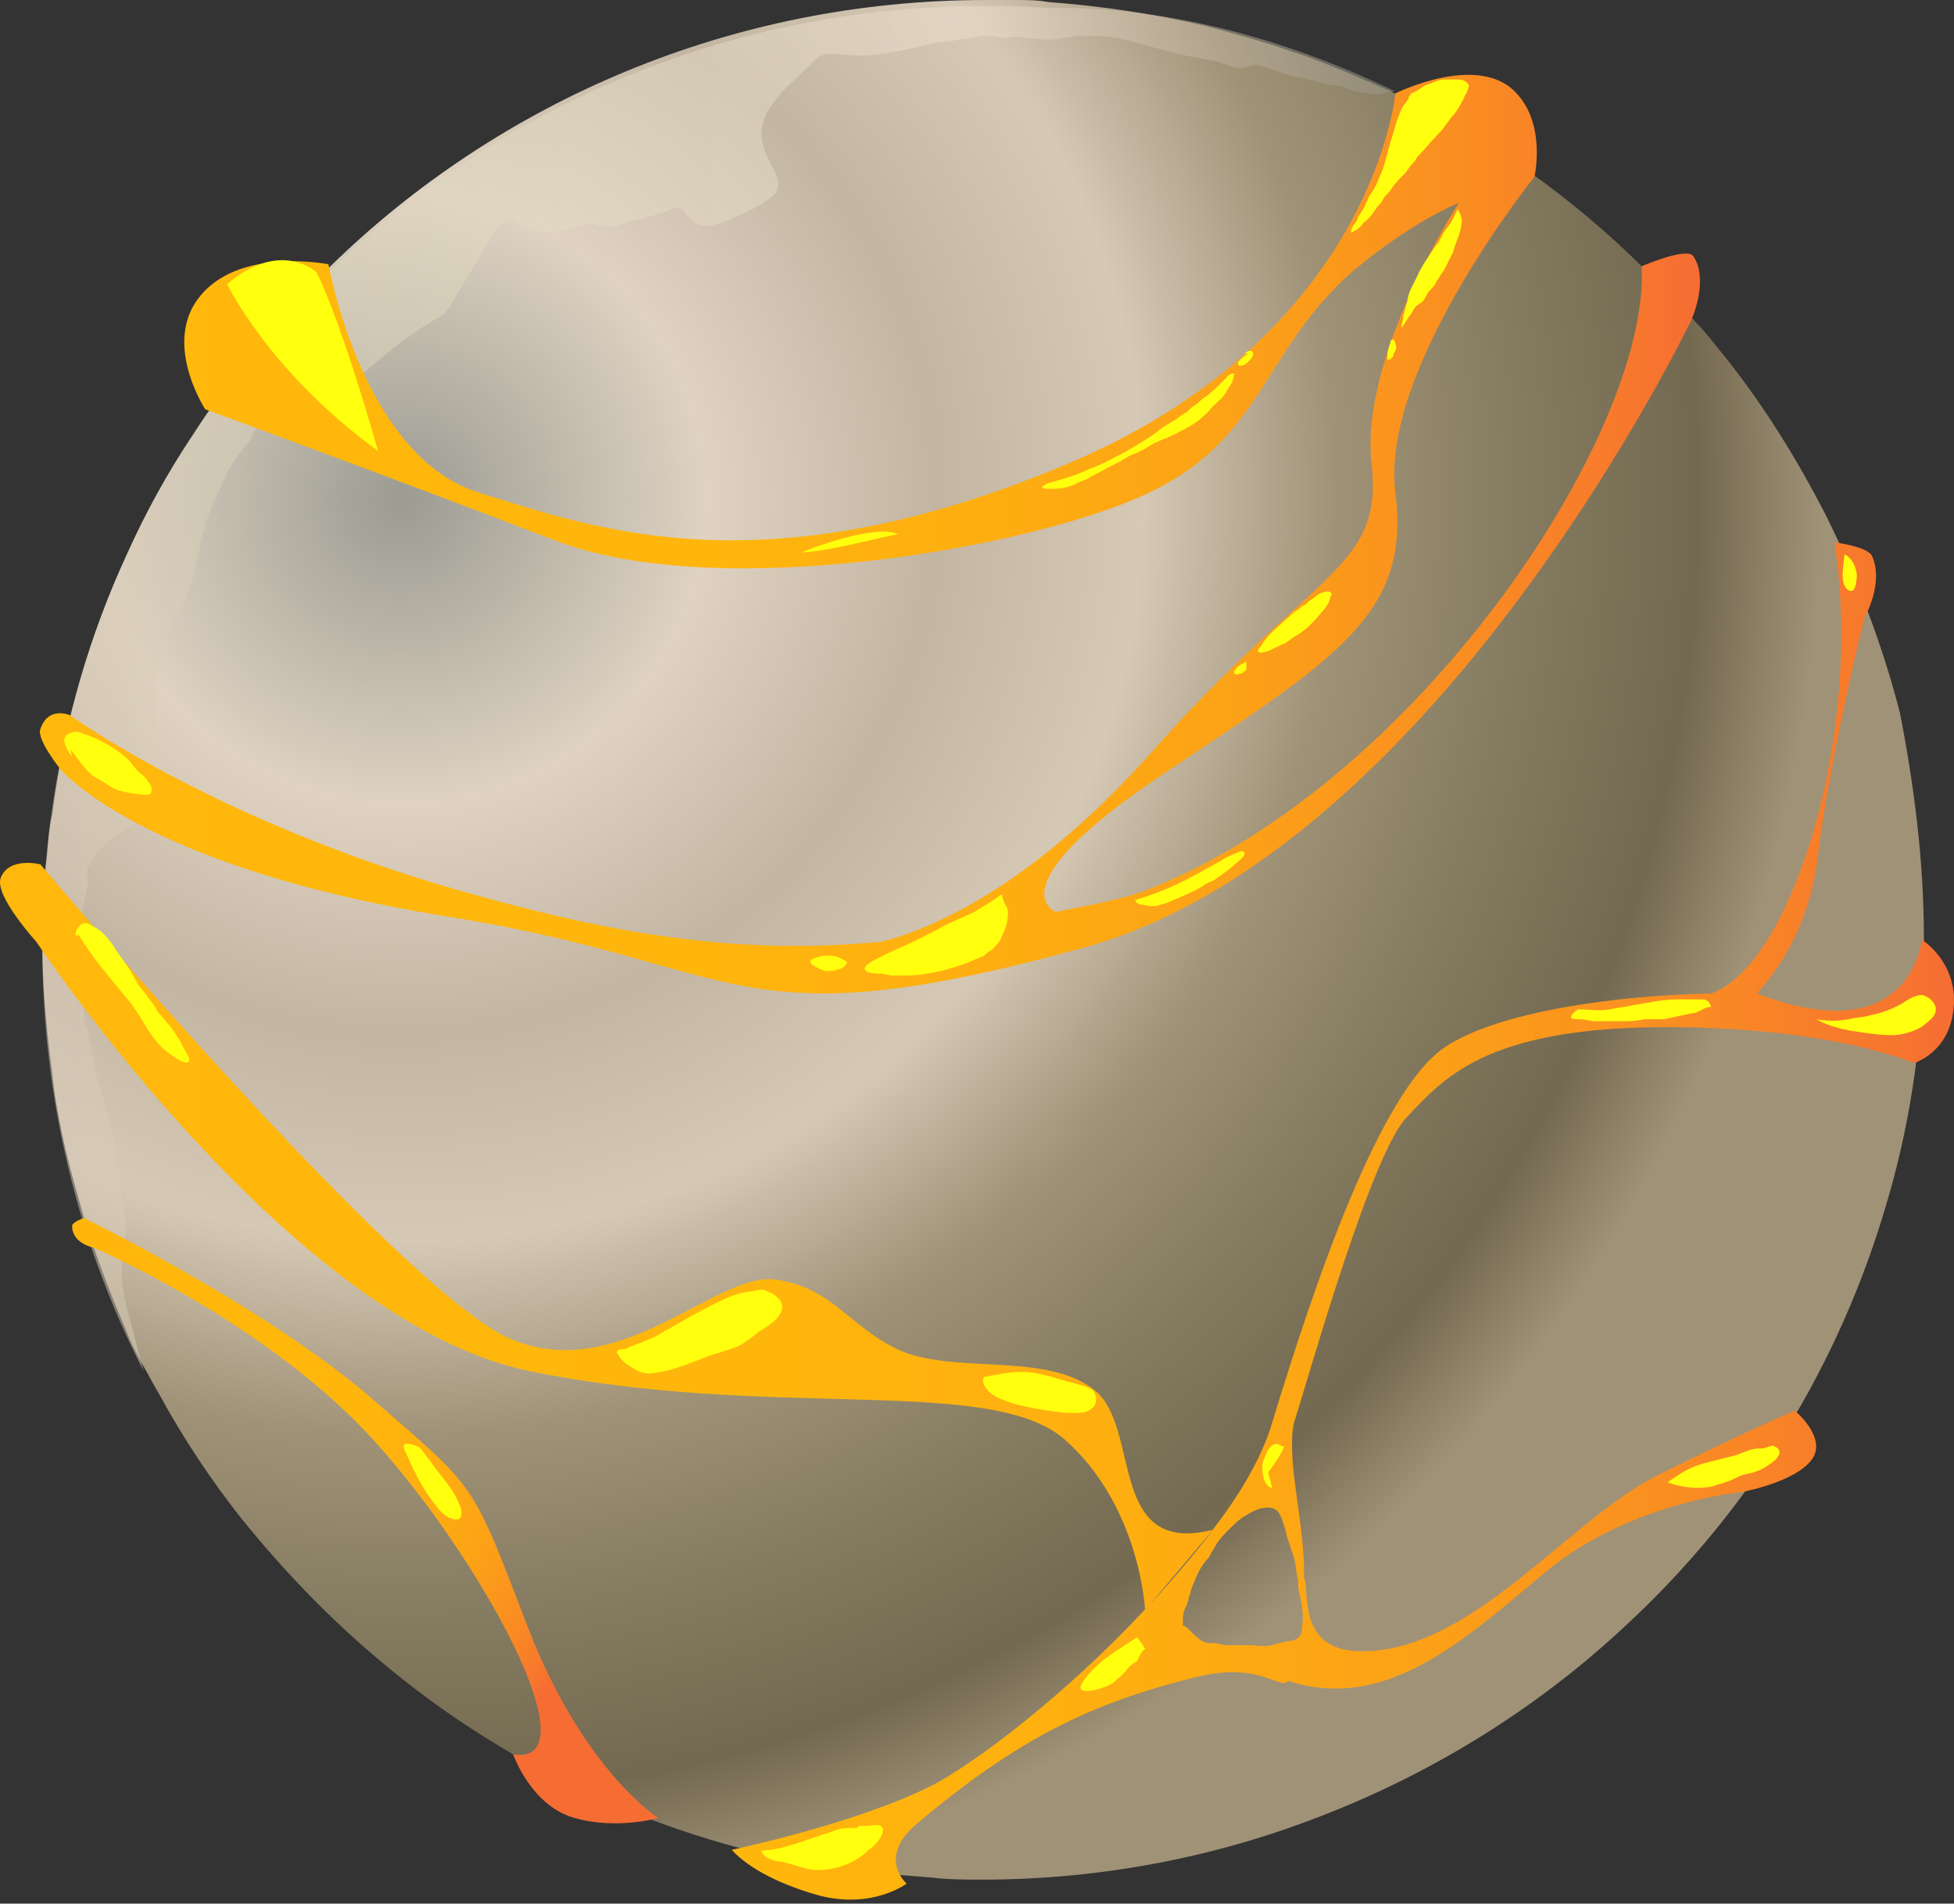 <svg width="194" height="189" viewBox="0 0 194 189" fill="none" xmlns="http://www.w3.org/2000/svg">
<rect x="0" y="0" width="194" height="189" fill="#333333" stroke="none"/>
<path fill-rule="evenodd" clip-rule="evenodd" d="M191.01 93.109C191.01 102.183 189.827 110.863 187.46 118.951C182.725 135.521 173.651 150.119 161.223 161.56C152.544 169.648 142.089 176.158 130.647 180.497C120.389 184.443 109.145 186.613 97.507 186.613C95.929 186.613 94.153 186.613 92.575 186.415C90.208 186.218 87.644 186.021 85.276 185.824C67.325 183.456 50.755 175.96 37.538 164.716C32.607 160.574 28.07 155.839 23.927 150.71C20.968 146.962 18.206 142.82 15.839 138.48C15.247 137.494 14.655 136.31 14.064 135.324C13.472 134.14 12.88 133.154 12.486 131.97C10.908 128.42 9.527 124.671 8.343 120.923C7.554 118.162 6.765 115.4 6.173 112.638C5.779 110.666 5.384 108.693 5.187 106.523C4.595 102.183 4.2 97.843 4.2 93.306C4.2 90.742 4.2 88.177 4.595 85.613C4.792 84.035 4.792 82.457 5.187 80.879C6.37 71.607 8.935 62.928 12.683 54.84C14.458 50.894 16.628 46.949 18.995 43.398C22.941 37.283 27.478 31.562 32.804 26.433C49.571 10.06 72.651 0 97.901 0C98.888 0 99.874 0 100.86 0C101.847 0 103.03 4.5121e-06 104.017 0.197C109.343 0.592 114.669 1.381 119.6 2.564C122.559 3.354 125.518 4.143 128.28 5.129C130.253 5.721 132.028 6.51 134.001 7.299C135.382 7.891 136.763 8.482 138.143 9.074C138.341 9.271 138.538 9.271 138.932 9.469C148.007 13.809 156.292 19.727 163.393 26.828C164.38 27.814 165.366 28.801 166.352 29.787C166.944 30.576 167.733 31.168 168.325 31.957C169.509 33.141 170.495 34.521 171.481 35.705C175.229 40.439 178.385 45.568 181.147 50.894C184.303 57.207 186.868 63.914 188.643 70.818C190.024 77.92 191.01 85.416 191.01 93.109Z" fill="url(#paint0_radial_303_610)"/>
<path opacity="0.5" fill-rule="evenodd" clip-rule="evenodd" d="M138.538 9.074C138.143 9.074 137.946 9.074 137.552 9.272C136.565 9.469 135.579 9.272 134.593 9.074C133.803 8.877 133.409 8.483 132.423 8.483C131.239 8.285 130.253 7.891 129.069 7.693C127.886 7.496 126.899 7.102 125.716 6.707C124.729 6.313 124.335 6.51 123.546 6.707C122.757 6.904 122.165 6.51 121.376 6.313C120.587 5.918 119.6 5.918 118.811 5.721C116.444 5.326 114.077 4.537 111.71 3.945C110.329 3.551 108.948 3.551 107.37 3.551C106.186 3.551 105.2 3.945 104.017 3.945C103.227 3.945 102.636 3.748 101.847 3.748C101.058 3.551 100.268 3.748 99.479 3.748C98.296 3.551 97.704 3.354 96.52 3.748C95.534 3.945 94.942 3.945 93.956 4.143C92.97 4.143 91.786 4.537 90.8 4.734C89.024 5.129 87.052 5.524 85.276 5.524C84.093 5.524 82.515 5.129 81.528 5.524C80.937 5.721 80.542 6.51 79.95 6.904C78.964 7.891 77.978 8.68 77.189 9.666C76.399 10.652 75.61 11.836 75.61 13.217C75.61 14.4 76.202 15.781 76.794 16.768C77.386 17.951 77.583 18.938 76.399 19.727C75.019 20.713 73.243 21.502 71.665 22.094C70.481 22.488 69.495 22.686 68.706 21.896C68.312 21.699 68.114 21.108 67.72 20.713C67.325 20.516 66.733 20.713 66.339 20.91C65.155 21.305 63.972 21.699 62.788 21.896C61.999 22.094 61.407 22.488 60.618 22.488C59.829 22.686 59.237 22.094 58.251 22.291C57.067 22.488 55.687 23.08 54.503 23.08C53.517 23.08 52.333 22.686 51.544 22.291C51.15 22.094 50.952 21.699 50.36 21.896C49.966 21.896 49.374 22.488 49.177 22.883C48.782 23.277 48.782 23.869 48.388 24.264C47.993 24.855 47.796 25.25 47.401 25.842C46.81 26.828 46.218 27.814 45.626 28.801C45.232 29.393 44.837 30.379 44.245 30.971C44.048 31.365 43.456 31.562 43.062 31.76C42.075 32.352 41.089 33.141 40.103 33.732C38.327 35.113 36.552 36.691 34.776 38.072C33.396 39.059 31.423 39.65 29.845 40.439C28.859 40.834 27.872 41.228 26.886 41.623C26.491 41.82 25.9 41.82 25.702 42.215C25.308 42.609 25.11 43.004 24.913 43.596C24.124 44.582 23.138 45.766 22.546 46.949C22.151 47.738 21.954 48.33 21.56 49.119C21.165 50.105 20.573 51.092 20.376 52.275C19.587 54.445 19.587 56.812 18.601 58.982C18.206 60.166 17.417 61.349 16.825 62.533C15.839 64.506 15.642 66.873 15.445 69.043C15.247 70.227 15.444 71.805 15.642 72.988C15.839 74.369 15.839 75.75 15.839 77.131C15.839 78.512 14.853 80.09 14.064 81.076C13.275 82.062 11.894 82.457 10.907 83.443C10.118 84.232 9.132 85.021 8.738 86.205C8.54 86.6 8.738 87.191 8.738 87.783C8.54 88.967 8.146 89.953 8.146 91.137C7.948 92.517 7.948 93.898 7.948 95.476C7.948 96.265 7.948 96.857 7.948 97.646C7.948 98.435 8.146 99.027 8.343 99.619C8.343 100.013 8.343 100.605 8.343 101C8.343 101.592 8.738 102.183 8.738 102.578C9.132 103.959 9.329 105.142 9.527 106.523C9.724 107.707 10.316 108.89 10.513 110.074C11.105 111.652 11.302 113.23 11.697 115.006C11.894 116.189 11.894 117.57 12.091 118.754C12.288 119.74 12.486 120.726 12.486 121.713C12.486 123.291 12.091 124.672 12.091 126.25C12.091 128.814 13.077 131.379 13.669 133.943C13.866 134.732 14.064 135.324 14.261 136.113C7.751 123.488 4.2 109.088 4.2 93.898C4.2 75.355 9.527 58.193 18.798 43.793C22.743 37.678 27.28 31.957 32.607 27.025C49.374 10.652 72.454 0.592 97.704 0.592C99.677 0.592 101.847 0.592 103.819 0.789C116.05 0.592 127.886 3.945 138.538 9.074Z" fill="url(#paint1_linear_303_610)"/>
<path fill-rule="evenodd" clip-rule="evenodd" d="M44.048 90.939C74.23 95.673 72.454 103.761 107.567 94.095C142.68 84.429 167.93 31.759 167.93 31.759C167.93 31.759 169.706 27.814 168.128 25.447C167.536 24.461 162.999 26.433 162.999 26.433C163.788 43.398 140.116 78.511 113.288 88.572C110.329 89.558 107.567 89.953 104.806 90.544C103.622 89.953 100.466 86.994 115.063 77.13C132.423 65.492 140.116 61.152 138.538 48.922C136.96 36.691 152.346 17.556 152.346 17.556C152.346 17.556 153.53 12.428 150.571 9.271C146.823 5.129 138.538 9.271 138.538 9.271C138.538 9.271 136.368 33.14 106.186 45.963C76.005 58.785 59.04 52.472 47.599 48.922C35.96 45.371 32.606 26.236 32.606 26.236C32.606 26.236 22.743 24.264 19.192 30.379C16.628 34.916 20.376 40.636 20.376 40.636C20.376 40.636 38.722 47.343 55.095 53.656C71.468 59.968 103.03 54.248 114.077 48.922C125.321 43.595 125.321 34.916 134.198 27.025C137.946 23.869 141.694 21.502 144.85 20.121C144.85 20.121 134.987 35.31 136.171 45.963C137.354 56.615 130.647 56.22 114.077 74.961C102.438 87.98 92.378 92.32 87.446 93.504C74.821 94.687 63.183 93.306 47.599 88.966C22.151 82.062 6.962 71.015 6.962 71.015C6.962 71.015 4.792 70.029 4.003 72.396C3.609 73.382 5.976 76.341 5.976 76.341C5.976 76.341 13.866 86.007 44.048 90.939Z" fill="url(#paint2_linear_303_610)"/>
<path fill-rule="evenodd" clip-rule="evenodd" d="M65.353 180.498C65.353 180.498 57.857 175.763 52.333 161.363C46.81 146.963 47.402 147.949 36.947 138.875C26.492 129.801 8.343 120.924 8.343 120.924C8.343 120.924 7.16 121.318 7.16 121.713C7.16 123.488 9.33 123.883 9.33 123.883C9.33 123.883 26.294 131.181 36.947 142.82C47.599 154.459 59.04 175.369 50.953 174.185C50.953 174.185 52.728 179.314 57.068 180.498C61.21 181.681 65.353 180.498 65.353 180.498Z" fill="url(#paint3_radial_303_610)"/>
<path d="M139.722 110.863C143.272 107.115 147.415 102.183 164.38 101.986C181.344 101.789 190.024 105.537 190.024 105.537C190.024 105.537 193.575 104.551 193.969 100.013C194.364 95.476 190.813 93.306 190.813 93.306C190.616 94.687 188.84 104.156 174.44 98.633C174.44 98.435 179.569 93.898 180.555 84.43C181.739 74.961 185.092 61.349 185.092 61.349C185.092 61.349 187.065 57.996 185.881 55.234C185.487 54.248 182.133 53.853 182.133 53.853C185.092 72.988 177.794 95.871 169.903 98.633C160.434 98.83 148.796 100.408 143.469 103.959C136.96 108.299 130.45 127.631 126.308 141.242C125.321 144.595 123.151 148.343 120.39 151.894C109.935 154.459 113.288 141.834 108.751 138.086C104.214 134.338 95.731 136.31 90.011 134.338C84.487 132.168 82.909 127.828 76.991 127.039C71.073 126.25 61.605 137.494 50.755 132.957C39.905 128.42 4.003 85.81 4.003 85.81C4.003 85.81 0.847 85.021 0.058 87.191C-0.534 88.967 3.609 93.504 3.609 93.504C3.609 93.504 28.661 131.181 52.53 136.113C76.399 141.045 98.099 136.507 105.595 142.82C113.091 149.33 113.683 159.588 113.683 159.785C105.989 168.07 96.718 175.171 92.378 177.341C84.882 181.089 72.651 183.654 72.651 183.654C74.427 185.626 77.78 187.205 81.331 188.191C86.657 189.572 90.011 187.007 90.011 187.007C90.011 187.007 87.052 184.443 90.997 181.089C101.058 172.607 108.356 169.056 118.811 166.492C125.124 164.914 127.097 167.873 127.886 166.886C137.749 170.043 145.442 162.744 153.727 155.839C162.012 149.132 172.862 148.146 172.862 148.146C172.862 148.146 178.385 147.16 179.964 144.793C181.344 142.623 178.188 140.058 178.188 140.058C178.188 140.058 173.454 142.031 164.38 146.568C155.503 151.105 145.837 164.322 134.79 163.927C128.675 163.73 130.056 157.615 129.464 156.629C129.464 156.234 129.464 155.839 129.464 155.248C129.266 150.908 128.28 146.765 128.28 143.609C128.28 142.82 128.28 142.031 128.477 141.242C130.056 136.31 136.171 114.414 139.722 110.863ZM120.587 151.697C118.614 154.261 116.444 156.826 114.077 159.39L120.587 151.697ZM129.069 158.404C129.266 159.39 129.464 160.377 129.267 161.56C129.267 162.152 129.069 162.546 128.675 162.744C128.28 162.941 128.083 162.941 127.688 162.941C127.294 163.138 126.702 163.138 126.308 163.336C125.518 163.533 124.729 163.336 124.138 163.336C123.348 163.336 122.559 163.336 121.77 163.336C121.376 163.336 120.981 163.138 120.587 163.138C120.192 163.138 119.601 163.138 119.403 162.941C118.614 162.546 118.022 161.56 117.431 161.363C117.431 160.574 117.431 159.982 117.825 159.39C117.825 159.193 118.022 158.996 118.022 158.601C118.22 158.207 118.22 157.812 118.417 157.418C118.811 156.431 119.206 155.445 119.995 154.656C120.192 154.261 120.587 153.67 120.784 153.275C121.179 152.683 121.573 152.289 121.968 151.894C122.559 151.302 123.151 150.711 123.94 150.316C124.532 149.922 125.518 149.527 126.308 149.724C127.097 149.922 127.294 150.908 127.491 151.5C127.688 151.894 127.688 152.486 127.886 152.88C128.083 153.472 128.28 154.064 128.477 154.656C128.675 155.445 128.675 156.037 128.872 156.826C128.872 157.22 128.872 157.812 129.069 158.404Z" fill="url(#paint4_linear_303_610)"/>
<path fill-rule="evenodd" clip-rule="evenodd" d="M22.547 28.209C22.547 28.209 26.689 36.889 37.539 44.779C37.539 44.779 33.988 32.154 31.424 27.026C31.424 27.026 27.873 23.672 22.547 28.209Z" fill="#FFFF0E"/>
<path fill-rule="evenodd" clip-rule="evenodd" d="M79.556 54.84C79.556 54.84 86.855 51.881 89.222 53.064C89.222 52.867 82.121 54.84 79.556 54.84Z" fill="#FFFF0E"/>
<path fill-rule="evenodd" clip-rule="evenodd" d="M104.215 47.935C105.595 47.541 106.976 47.146 108.16 46.555C109.344 46.16 110.33 45.568 111.513 44.977C112.894 44.188 114.275 43.398 115.459 42.412C115.853 42.215 116.051 42.018 116.445 41.82C116.84 41.623 117.234 41.228 117.629 41.031C118.023 40.834 118.22 40.439 118.615 40.242C119.009 40.045 119.207 39.65 119.601 39.453C120.193 39.059 120.785 38.467 121.179 38.072C121.377 37.875 121.574 37.678 121.968 37.283C122.166 37.086 122.363 37.086 122.56 37.086C122.56 37.283 122.363 37.678 122.363 37.875C122.166 38.27 121.968 38.467 121.771 38.861C121.377 39.65 120.588 40.045 119.996 40.834C119.601 41.228 119.207 41.623 118.615 42.018C118.023 42.412 117.234 42.807 116.445 43.201C115.656 43.596 114.867 43.793 114.275 44.188C113.683 44.582 112.894 44.977 112.302 45.174C111.908 45.371 111.316 45.766 110.922 45.963C110.527 46.16 110.133 46.357 109.738 46.555C109.146 46.949 108.554 47.146 107.963 47.541C107.568 47.738 107.371 47.738 106.976 47.935C106.385 48.33 105.398 48.527 104.609 48.527C104.412 48.527 104.017 48.527 103.82 48.527C103.623 48.527 103.426 48.33 103.426 48.33C103.82 48.133 104.017 47.935 104.215 47.935Z" fill="#FFFF0E"/>
<path fill-rule="evenodd" clip-rule="evenodd" d="M123.941 35.113C123.547 35.311 123.349 35.508 122.955 35.903C122.955 36.1 122.758 36.297 123.152 36.297C123.547 36.297 123.744 36.1 124.138 35.705C124.336 35.508 124.533 35.113 124.336 34.916C124.138 34.719 123.744 34.916 123.547 35.113H123.941Z" fill="#FFFF0E"/>
<path fill-rule="evenodd" clip-rule="evenodd" d="M139.919 9.666C139.722 10.06 139.328 10.455 139.13 10.85C138.933 11.244 138.933 11.441 138.736 11.836C138.539 12.428 138.341 13.217 138.144 13.809C137.75 14.992 137.552 16.373 136.96 17.557C136.763 18.148 136.566 18.543 136.171 19.135C135.974 19.332 135.777 19.727 135.777 19.924C135.58 20.121 135.58 20.318 135.382 20.713C135.185 20.91 135.185 21.107 134.988 21.305C134.791 21.502 134.79 21.896 134.593 22.094C134.396 22.291 134.002 22.883 134.199 23.08C134.396 23.08 134.396 22.883 134.593 22.883C134.79 22.686 135.185 22.488 135.382 22.094C135.974 21.699 136.369 21.107 136.763 20.516C136.96 20.318 137.158 20.121 137.355 19.727C137.552 19.332 137.947 19.135 138.144 18.74C138.539 18.148 139.13 17.557 139.525 17.162C139.722 16.965 139.919 16.57 140.117 16.373C140.314 16.176 140.511 15.979 140.709 15.584C141.498 14.795 142.089 14.006 142.878 13.217C143.47 12.625 143.865 11.836 144.456 11.244C144.851 10.652 145.246 10.06 145.443 9.469C145.64 9.271 145.837 8.68 145.837 8.482C145.64 8.088 145.246 7.891 144.851 7.891C144.259 7.891 143.668 7.891 143.076 7.891C142.484 8.088 142.089 8.285 141.498 8.482C141.103 8.68 140.709 9.074 140.117 9.271C139.919 9.666 139.525 9.863 139.919 9.666Z" fill="#FFFF0E"/>
<path fill-rule="evenodd" clip-rule="evenodd" d="M144.653 20.91C144.456 21.305 144.259 21.7 144.061 22.094C143.864 22.291 143.667 22.686 143.469 22.883C143.075 23.475 142.878 24.067 142.483 24.461C141.891 25.448 141.102 26.434 140.708 27.42C140.51 27.815 140.313 28.209 140.116 28.604C139.919 28.998 139.721 29.59 139.721 29.985C139.524 30.379 139.524 30.774 139.327 31.365C139.327 31.76 139.13 32.154 139.13 32.549C139.524 32.154 139.721 31.563 140.116 31.168C140.313 30.774 140.51 30.379 140.905 30.182C141.299 29.985 141.497 29.59 141.694 29.195C141.891 28.801 142.286 28.604 142.483 28.209C142.68 27.815 142.878 27.617 143.075 27.223C143.272 27.026 143.469 26.631 143.667 26.237C143.864 25.842 144.061 25.448 144.258 25.053C144.456 24.264 144.85 23.475 145.048 22.686C145.048 22.291 145.245 21.897 145.048 21.502C145.048 21.305 144.653 20.516 144.653 20.91Z" fill="#FFFF0E"/>
<path fill-rule="evenodd" clip-rule="evenodd" d="M138.144 33.732C137.947 34.324 137.749 34.719 137.749 35.311C137.749 35.508 137.749 35.705 137.749 35.705C137.947 35.705 138.144 35.705 138.144 35.508C138.341 35.508 138.341 35.311 138.341 35.113C138.538 34.916 138.736 34.522 138.538 34.127C138.538 33.732 138.144 33.535 137.946 33.93L138.144 33.732Z" fill="#FFFF0E"/>
<path fill-rule="evenodd" clip-rule="evenodd" d="M128.478 60.758C127.491 61.744 126.111 62.731 125.322 63.914C125.322 64.112 124.73 64.506 124.927 64.703C125.124 64.901 125.519 64.703 125.716 64.703C126.308 64.506 126.9 64.112 127.491 63.914C127.886 63.717 128.28 63.322 128.675 63.125C129.661 62.533 130.45 61.744 131.239 60.758C131.634 60.364 131.831 59.969 132.028 59.574C132.028 59.377 132.226 58.983 132.226 58.983C132.029 58.391 130.845 58.983 130.648 59.18C130.45 59.377 130.056 59.574 129.859 59.772C129.661 59.969 129.464 60.166 129.267 60.166C129.07 60.364 128.872 60.561 128.478 60.758C128.478 60.955 128.28 61.153 128.478 60.758Z" fill="#FFFF0E"/>
<path fill-rule="evenodd" clip-rule="evenodd" d="M123.743 65.689C123.349 65.887 122.954 66.084 122.757 66.281C122.757 66.478 122.363 66.676 122.56 66.873C122.757 67.07 123.152 66.873 123.152 66.873C123.349 66.873 123.546 66.676 123.743 66.478C123.743 66.084 123.743 66.084 123.743 65.689Z" fill="#FFFF0E"/>
<path fill-rule="evenodd" clip-rule="evenodd" d="M99.48 88.769C98.691 89.361 97.704 89.953 96.718 90.545C95.534 91.136 94.351 91.531 93.365 92.123C91.589 93.109 89.814 93.898 88.038 94.687C87.841 94.885 85.079 95.871 86.066 96.463C86.46 96.66 87.052 96.66 87.447 96.66C87.841 96.66 88.236 96.857 88.63 96.857C89.025 96.857 89.419 96.857 89.814 96.857C91.984 96.857 94.351 96.265 96.324 95.476C96.718 95.279 97.31 95.082 97.704 94.885C97.902 94.687 98.099 94.49 98.493 94.293C98.888 93.898 99.282 93.504 99.48 92.912C99.874 92.123 100.072 91.531 100.072 90.545C100.072 90.15 99.874 89.953 99.677 89.558C99.677 89.361 99.48 89.164 99.48 88.769Z" fill="#FFFF0E"/>
<path fill-rule="evenodd" clip-rule="evenodd" d="M84.093 95.476C83.698 95.279 83.107 94.885 82.515 94.885C82.318 94.885 82.12 94.885 81.923 94.885C81.528 94.885 80.937 95.082 80.542 95.279C80.148 95.674 81.134 96.068 81.528 96.266C81.923 96.463 82.712 96.463 83.107 96.266C83.501 96.266 84.093 95.871 84.093 95.476C84.29 95.476 84.29 95.476 84.29 95.476H84.093Z" fill="#FFFF0E"/>
<path fill-rule="evenodd" clip-rule="evenodd" d="M112.696 89.361C114.669 88.769 116.642 87.98 118.417 86.994C119.206 86.599 119.798 86.205 120.587 85.81C120.981 85.613 121.573 85.219 121.968 85.021C122.165 85.021 123.349 84.232 123.546 84.627C123.743 85.021 122.56 85.81 122.362 86.008C121.968 86.402 121.376 86.797 120.784 87.191C120.39 87.586 119.798 87.586 119.403 87.98C118.812 88.375 118.22 88.572 117.431 88.966C117.036 89.164 116.444 89.361 116.05 89.558C115.655 89.756 115.261 89.756 114.866 89.953C114.669 89.953 114.274 89.953 114.077 89.953C113.683 89.756 112.894 89.953 112.696 89.361Z" fill="#FFFF0E"/>
<path fill-rule="evenodd" clip-rule="evenodd" d="M156.686 100.211C157.672 100.211 158.856 100.408 159.842 100.211C160.631 100.013 161.223 100.013 162.012 99.816C163.393 99.619 164.971 99.224 166.352 99.224C166.944 99.224 167.536 99.224 168.127 99.224C168.522 99.224 168.916 99.224 169.114 99.224C169.311 99.224 169.706 99.422 169.706 99.619C170.1 100.013 169.705 100.013 169.508 100.013C168.916 100.211 168.522 100.605 167.93 100.605C166.944 100.803 166.155 101 165.168 101.197C164.577 101.197 163.985 101.197 163.196 101.197C162.407 101.394 161.618 101.394 160.631 101.394C159.842 101.394 159.25 101.394 158.461 101.394C157.87 101.394 157.475 101.197 156.883 101.197C156.489 101.197 156.094 101.197 155.897 101C156.094 101.197 155.7 100.803 156.686 100.211Z" fill="#FFFF0E"/>
<path fill-rule="evenodd" clip-rule="evenodd" d="M180.359 101.197C181.542 101.394 182.331 101.394 183.515 101.197C184.304 101 185.093 101 185.685 100.802C186.671 100.605 187.855 100.211 188.841 99.619C189.433 99.224 190.419 98.632 191.011 98.83C191.603 99.027 192.195 99.619 192.195 100.211C192.195 101 191.406 101.394 191.011 101.789C190.222 102.38 188.841 102.775 187.855 102.775C186.671 102.775 185.29 102.578 184.107 102.38C183.712 102.38 183.318 102.183 182.923 102.183C182.529 101.986 181.739 101.986 180.359 101.197Z" fill="#FFFF0E"/>
<path fill-rule="evenodd" clip-rule="evenodd" d="M183.12 55.037C183.12 55.826 182.528 57.996 183.514 58.588C184.106 58.983 184.303 57.996 184.303 57.602C184.501 57.01 184.106 55.432 183.12 55.037Z" fill="#FFFF0E"/>
<path fill-rule="evenodd" clip-rule="evenodd" d="M6.963 74.369C7.949 75.552 8.541 76.736 9.724 77.328C10.513 77.722 11.105 78.314 11.894 78.511C12.683 78.709 13.669 78.906 14.459 78.906C14.853 78.906 15.05 78.906 15.05 78.314C15.05 78.117 14.853 77.722 14.656 77.525C14.459 77.13 14.064 76.933 13.669 76.539C13.275 76.144 13.078 75.75 12.683 75.355C11.302 74.172 9.921 73.382 8.146 72.791C7.554 72.593 7.554 72.593 6.963 72.791C6.568 72.988 6.568 72.988 6.371 73.382C6.371 73.974 6.765 74.566 7.16 75.158L6.963 74.369Z" fill="#FFFF0E"/>
<path fill-rule="evenodd" clip-rule="evenodd" d="M7.752 92.715C9.133 95.082 10.908 97.055 12.683 99.225C13.867 100.606 14.656 102.578 16.037 103.959C16.234 104.156 18.799 106.326 18.799 105.143C18.799 104.945 18.009 103.762 18.009 103.565C17.615 102.973 17.22 102.184 16.629 101.592C16.234 101 15.642 100.606 15.445 100.014C15.05 99.422 14.656 99.027 14.261 98.436C13.67 97.844 13.275 96.858 12.881 96.266C12.486 95.674 11.894 94.885 11.5 94.293C10.908 93.307 10.119 92.32 9.133 91.926C8.935 91.729 8.541 91.531 8.146 91.729C7.16 92.32 7.554 93.504 7.752 92.715Z" fill="#FFFF0E"/>
<path fill-rule="evenodd" clip-rule="evenodd" d="M97.704 136.705C99.874 136.31 101.452 135.916 103.622 136.508C104.608 136.705 105.595 137.099 106.581 137.297C107.173 137.494 108.159 137.691 108.554 138.086C108.948 138.677 108.948 139.467 108.356 139.861C107.765 140.453 106.384 140.256 105.595 140.256C104.017 140.058 102.636 139.861 101.058 139.467C100.269 139.269 99.085 138.875 98.296 138.283C98.099 138.086 97.31 137.297 97.704 136.705Z" fill="#FFFF0E"/>
<path fill-rule="evenodd" clip-rule="evenodd" d="M126.307 147.752C125.321 147.554 125.124 145.582 125.518 144.793C125.716 144.398 125.913 143.609 126.505 143.412C126.899 143.215 127.096 143.609 127.491 143.609C127.096 144.595 126.505 145.385 125.913 146.174L126.307 147.752Z" fill="#FFFF0E"/>
<path fill-rule="evenodd" clip-rule="evenodd" d="M165.564 147.16C166.945 146.174 167.931 145.582 169.51 145.187C170.299 144.99 171.088 144.793 171.877 144.595C172.863 144.398 173.652 143.806 174.638 143.806C175.033 143.806 175.23 143.806 175.625 143.609C176.019 143.609 175.822 143.412 176.217 143.609C177.006 144.004 176.611 144.595 176.217 144.99C175.23 145.779 174.441 146.174 173.258 146.371C172.469 146.568 172.074 146.963 171.285 147.16C170.89 147.357 170.496 147.357 170.101 147.554C168.326 147.949 166.551 147.554 165.564 147.16Z" fill="#FFFF0E"/>
<path fill-rule="evenodd" clip-rule="evenodd" d="M40.103 143.806C40.892 145.581 41.681 147.357 42.864 148.935C43.456 149.724 43.851 150.316 44.64 150.71C45.232 150.908 45.824 151.105 45.824 150.119C45.824 149.724 45.429 148.935 45.232 148.54C44.443 147.16 43.456 146.173 42.667 144.99C42.273 144.595 41.878 143.806 41.484 143.609C40.892 143.412 39.906 143.017 40.103 143.806Z" fill="#FFFF0E"/>
<path fill-rule="evenodd" clip-rule="evenodd" d="M76.597 183.654C78.767 183.259 80.543 182.47 82.515 181.878C83.304 181.484 84.093 181.484 85.079 181.484L85.277 181.286C85.474 181.286 85.869 181.286 86.066 181.286C86.263 181.286 87.249 181.089 87.447 181.286C88.236 181.878 86.658 183.456 86.263 183.654C84.882 185.034 82.712 185.823 80.543 185.626C79.556 185.429 78.57 185.034 77.584 184.837C76.992 184.837 75.611 184.443 75.611 183.654C75.808 183.851 75.808 183.654 76.597 183.654Z" fill="#FFFF0E"/>
<path fill-rule="evenodd" clip-rule="evenodd" d="M112.894 162.547C111.119 163.73 108.949 164.914 107.568 166.887C106.582 168.267 108.357 167.873 109.146 167.676C109.738 167.478 110.33 167.281 110.724 166.887C111.119 166.492 111.513 166.295 111.908 165.703C112.302 165.308 112.499 165.111 112.894 164.914C113.091 164.519 113.289 163.928 113.683 163.73C113.683 163.533 113.486 163.533 113.486 163.336L112.894 162.547Z" fill="#FFFF0E"/>
<path fill-rule="evenodd" clip-rule="evenodd" d="M61.999 133.943C63.38 133.351 64.761 132.957 65.945 132.168C67.128 131.576 68.312 130.787 69.496 130.195C71.074 129.406 72.652 128.42 74.427 128.222C75.019 128.222 75.611 127.828 76.203 128.222C76.794 128.42 76.992 128.617 77.386 129.011C78.373 130.392 76.4 131.576 75.413 132.168C74.624 132.759 74.033 133.351 73.046 133.746C72.06 134.14 71.074 134.338 70.087 134.732C68.509 135.324 66.734 136.113 64.958 136.31C63.972 136.507 63.183 136.113 62.394 135.521C61.999 135.324 61.605 134.929 61.408 134.535C61.21 134.338 61.013 133.943 61.999 133.943Z" fill="#FFFF0E"/>
<defs>
<radialGradient id="paint0_radial_303_610" cx="0" cy="0" r="1" gradientUnits="userSpaceOnUse" gradientTransform="translate(39.646 49.415) scale(150.122 150.122)">
<stop offset="0.006" stop-color="#9D9D94"/>
<stop offset="0.202" stop-color="#DFD2C1"/>
<stop offset="0.354" stop-color="#C2B5A2"/>
<stop offset="0.492" stop-color="#D5C8B5"/>
<stop offset="0.621" stop-color="#A09277"/>
<stop offset="0.744" stop-color="#847B60"/>
<stop offset="0.861" stop-color="#736950"/>
<stop offset="0.943" stop-color="#A09277"/>
</radialGradient>
<linearGradient id="paint1_linear_303_610" x1="4.068" y1="67.488" x2="138.503" y2="67.488" gradientUnits="userSpaceOnUse">
<stop offset="0.011" stop-color="#D7CAB7"/>
<stop offset="0.298" stop-color="#E1DAC0"/>
<stop offset="0.695" stop-color="#EDE0CE"/>
<stop offset="0.866" stop-color="#C3B6A2"/>
<stop offset="1" stop-color="#9A968B"/>
</linearGradient>
<linearGradient id="paint2_linear_303_610" x1="3.64" y1="52.891" x2="168.747" y2="52.891" gradientUnits="userSpaceOnUse">
<stop offset="0.006" stop-color="#FFB80B"/>
<stop offset="0.388" stop-color="#FFB60C"/>
<stop offset="0.579" stop-color="#FEAE10"/>
<stop offset="0.727" stop-color="#FCA117"/>
<stop offset="0.854" stop-color="#FA8E21"/>
<stop offset="0.966" stop-color="#F7762E"/>
<stop offset="1" stop-color="#F66D33"/>
</linearGradient>
<radialGradient id="paint3_radial_303_610" cx="0" cy="0" r="1" gradientUnits="userSpaceOnUse" gradientTransform="translate(18.135 136.857) scale(47.467 47.467)">
<stop offset="0.006" stop-color="#FFB80B"/>
<stop offset="0.388" stop-color="#FFB60C"/>
<stop offset="0.579" stop-color="#FEAE10"/>
<stop offset="0.727" stop-color="#FCA117"/>
<stop offset="0.854" stop-color="#FA8E21"/>
<stop offset="0.966" stop-color="#F7762E"/>
<stop offset="1" stop-color="#F66D33"/>
</radialGradient>
<linearGradient id="paint4_linear_303_610" x1="0.458" y1="121.024" x2="194.046" y2="121.024" gradientUnits="userSpaceOnUse">
<stop offset="0.006" stop-color="#FFB80B"/>
<stop offset="0.388" stop-color="#FFB60C"/>
<stop offset="0.579" stop-color="#FEAE10"/>
<stop offset="0.727" stop-color="#FCA117"/>
<stop offset="0.854" stop-color="#FA8E21"/>
<stop offset="0.966" stop-color="#F7762E"/>
<stop offset="1" stop-color="#F66D33"/>
</linearGradient>
</defs>
</svg>
